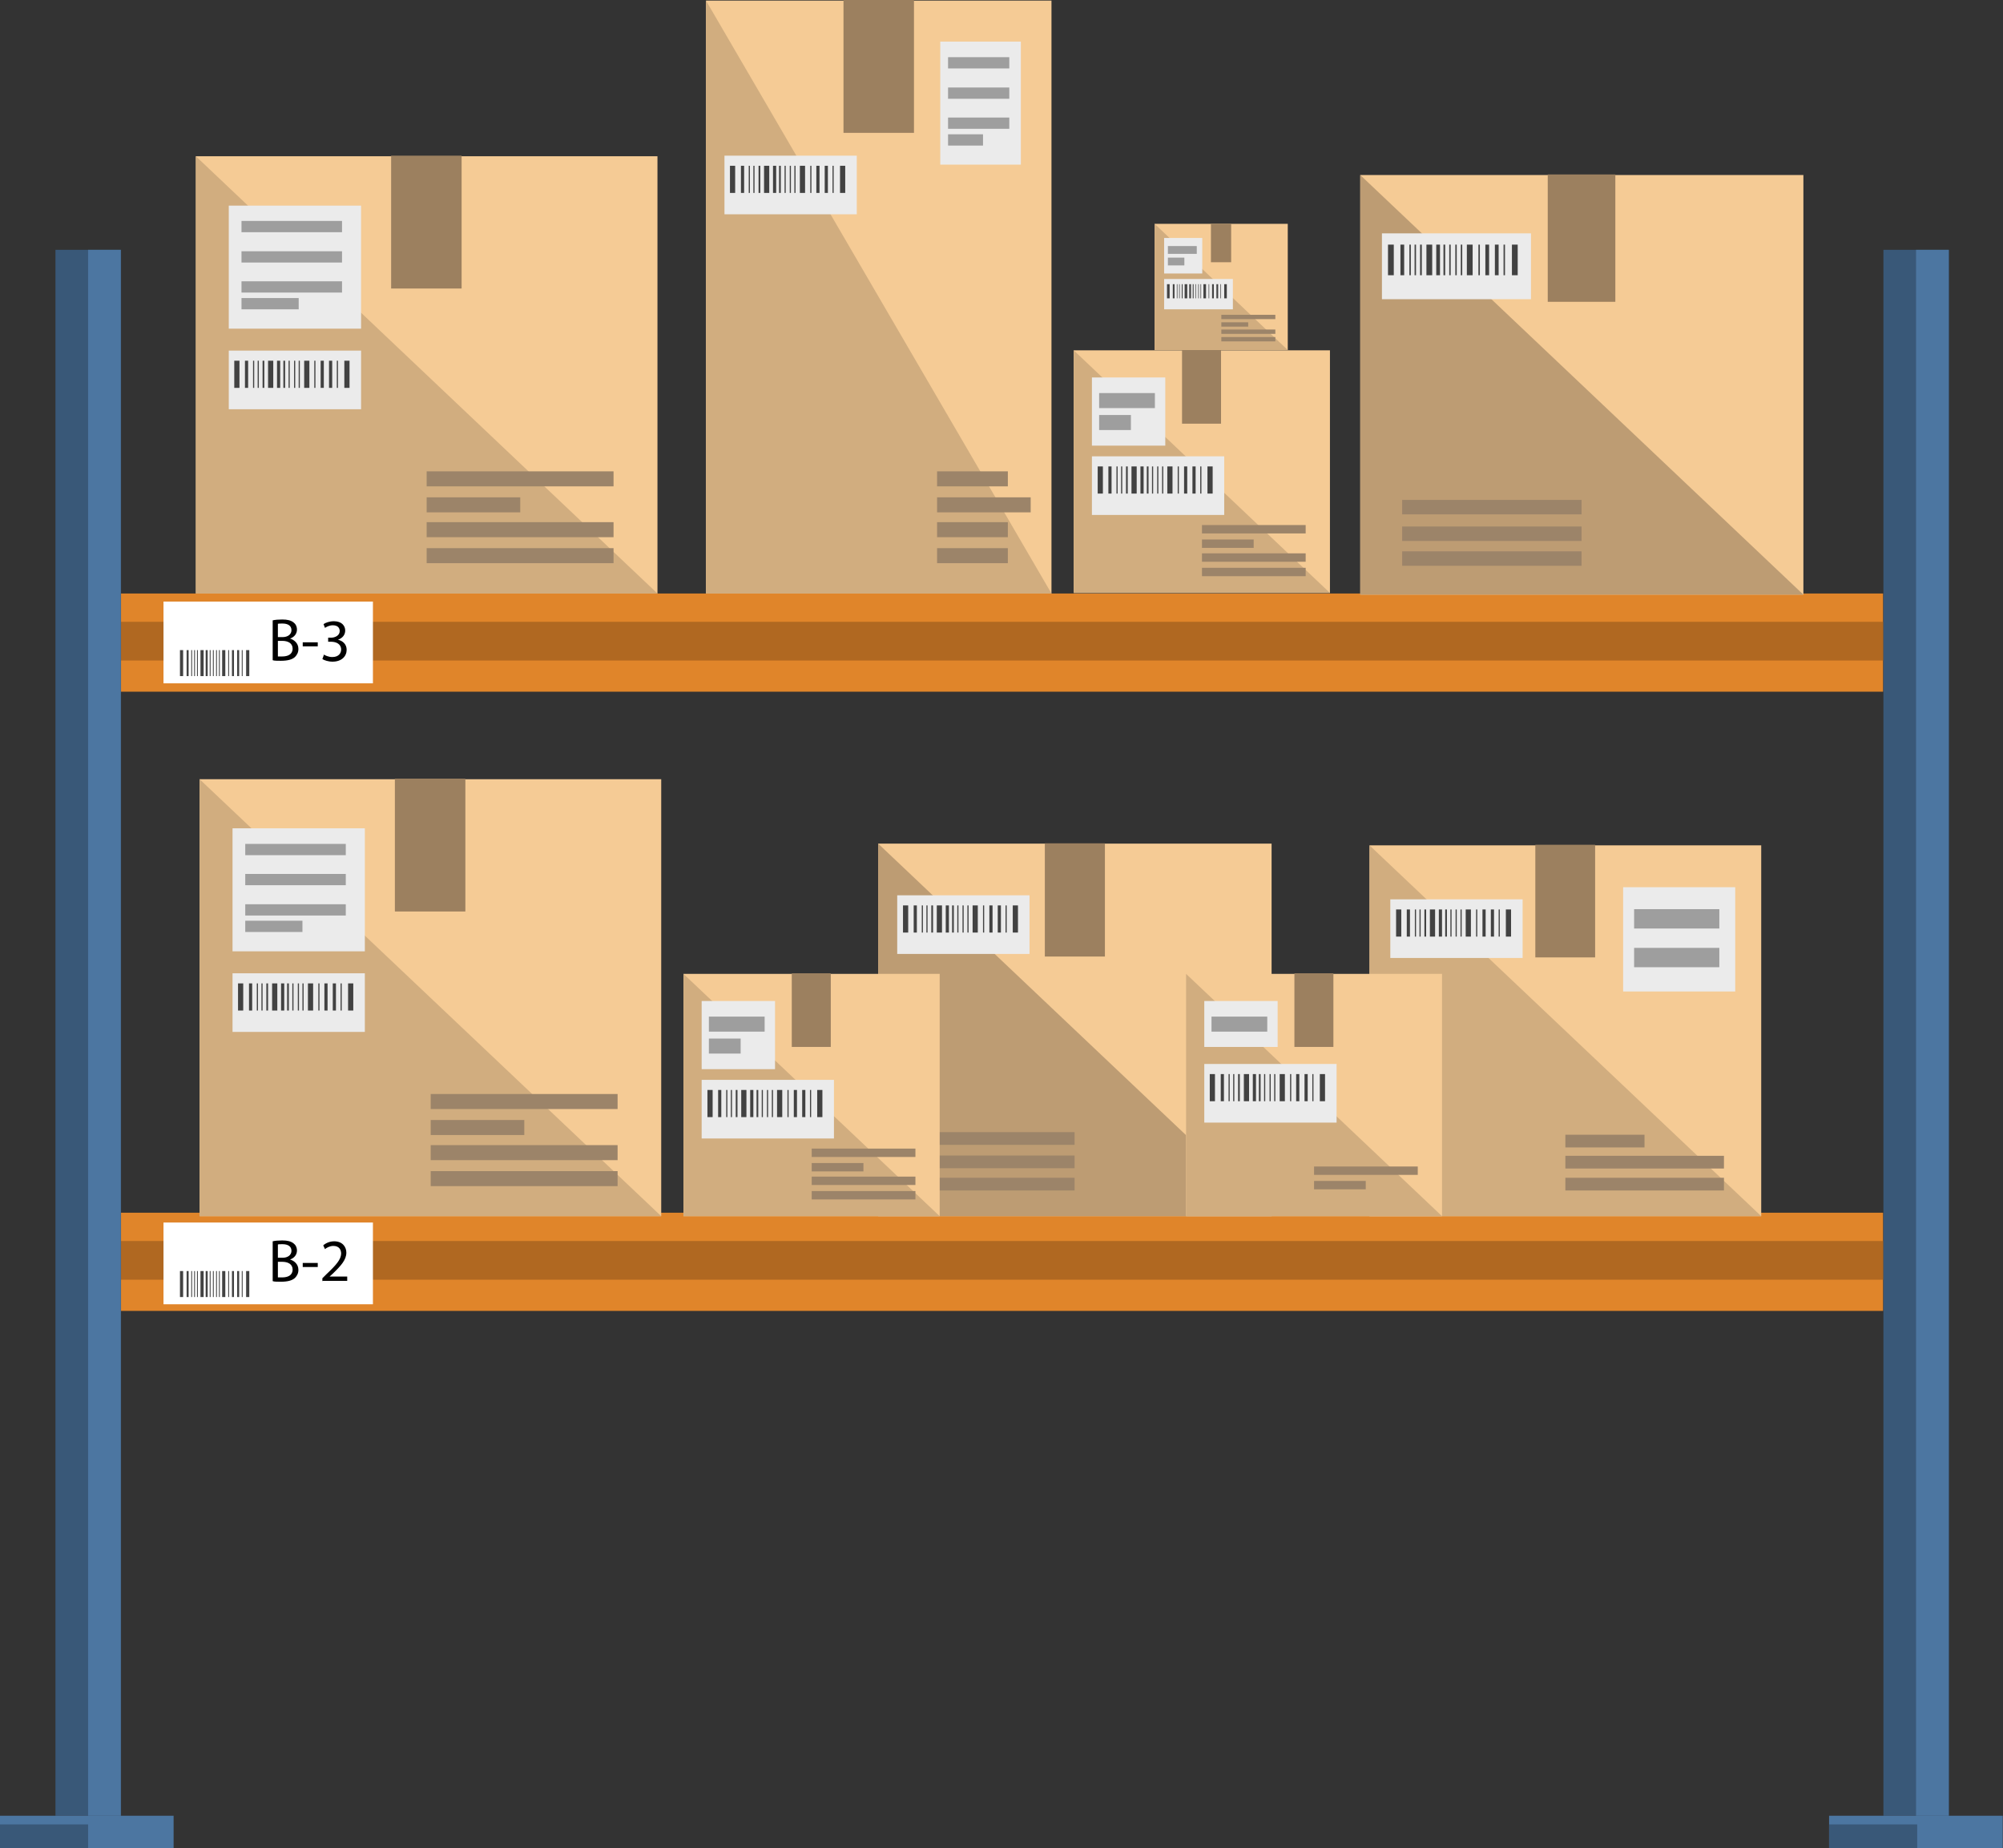<?xml version="1.0" encoding="UTF-8"?>
<svg id="Layer_2" data-name="Layer 2" xmlns="http://www.w3.org/2000/svg" viewBox="0 0 69.34 64">
  <rect x="0" y="0" width="69.34" height="64" fill="#333333" stroke="none"/>
  <defs>
    <style>
      .cls-1 {
        fill: #9c8469;
      }

      .cls-2 {
        fill: #e0852a;
      }

      .cls-3 {
        fill: #9c805f;
      }

      .cls-4 {
        fill: #f5cb95;
      }

      .cls-5 {
        fill: #fff;
      }

      .cls-6 {
        fill: #424242;
      }

      .cls-7 {
        fill: #b06821;
      }

      .cls-8 {
        fill: #395878;
      }

      .cls-9 {
        fill: #d1ad7f;
      }

      .cls-10 {
        fill: #4c76a1;
      }

      .cls-11 {
        fill: #9e9e9e;
      }

      .cls-12 {
        fill: #ebebeb;
      }

      .cls-13 {
        fill: #bd9c73;
      }
    </style>
  </defs>
  <g id="Layer_1-2" data-name="Layer 1">
    <g>
      <g>
        <rect class="cls-2" x="4.18" y="41.99" width="61.01" height="3.4"/>
        <rect class="cls-7" x="4.18" y="42.97" width="61.01" height="1.34"/>
      </g>
      <g>
        <rect class="cls-2" x="4.18" y="20.55" width="61.01" height="3.4"/>
        <rect class="cls-7" x="4.18" y="21.53" width="61.01" height="1.34"/>
      </g>
      <g>
        <g>
          <rect class="cls-8" x="1.92" y="8.65" width="2.27" height="54.22"/>
          <rect class="cls-10" x="3.05" y="8.65" width="1.13" height="54.22"/>
        </g>
        <g>
          <rect class="cls-10" y="62.87" width="6.01" height="1.13"/>
          <rect class="cls-8" y="63.17" width="3.05" height=".83"/>
        </g>
      </g>
      <g>
        <g>
          <rect class="cls-8" x="65.2" y="8.65" width="2.27" height="54.22"/>
          <rect class="cls-10" x="66.33" y="8.65" width="1.13" height="54.22"/>
        </g>
        <g>
          <rect class="cls-10" x="63.32" y="62.87" width="6.01" height="1.13"/>
          <rect class="cls-8" x="63.32" y="63.17" width="3.05" height=".83"/>
        </g>
      </g>
      <g>
        <polygon class="cls-4" points="22.89 42.11 6.91 42.11 6.91 42.11 6.91 26.98 6.91 26.98 22.89 26.98 22.89 42.11 22.89 42.11"/>
        <polygon class="cls-9" points="22.89 42.11 6.91 42.11 6.91 26.98 22.89 42.11"/>
        <rect class="cls-3" x="13.67" y="26.96" width="2.44" height="4.6"/>
        <g>
          <rect class="cls-12" x="8.05" y="28.68" width="4.58" height="4.26"/>
          <rect class="cls-11" x="8.49" y="29.22" width="3.48" height=".39"/>
          <rect class="cls-11" x="8.49" y="30.26" width="3.48" height=".39"/>
          <rect class="cls-11" x="8.49" y="31.31" width="3.48" height=".39"/>
          <rect class="cls-11" x="8.49" y="31.88" width="1.98" height=".39"/>
        </g>
        <g>
          <rect class="cls-1" x="14.91" y="37.88" width="6.47" height=".52"/>
          <rect class="cls-1" x="14.91" y="39.65" width="6.47" height=".52"/>
          <rect class="cls-1" x="14.91" y="40.55" width="6.47" height=".52"/>
          <rect class="cls-1" x="14.91" y="38.78" width="3.24" height=".52"/>
        </g>
        <g>
          <rect class="cls-12" x="8.05" y="33.7" width="4.58" height="2.03"/>
          <g>
            <rect class="cls-6" x="9.73" y="34.05" width=".11" height=".94"/>
            <rect class="cls-6" x="8.62" y="34.05" width=".11" height=".94"/>
            <rect class="cls-6" x="11.23" y="34.05" width=".11" height=".94"/>
            <rect class="cls-6" x="11.52" y="34.05" width=".11" height=".94"/>
            <rect class="cls-6" x="8.24" y="34.05" width=".18" height=".94"/>
            <rect class="cls-6" x="9.42" y="34.05" width=".18" height=".94"/>
            <rect class="cls-6" x="10.12" y="34.05" width=".04" height=".94"/>
            <rect class="cls-6" x="9.05" y="34.05" width=".04" height=".94"/>
            <rect class="cls-6" x="10.31" y="34.05" width=".04" height=".94"/>
            <rect class="cls-6" x="10.47" y="34.05" width=".04" height=".94"/>
            <rect class="cls-6" x="8.89" y="34.05" width=".04" height=".94"/>
            <rect class="cls-6" x="11.02" y="34.05" width=".04" height=".94"/>
            <rect class="cls-6" x="11.79" y="34.05" width=".04" height=".94"/>
            <rect class="cls-6" x="9.94" y="34.05" width=".06" height=".94"/>
            <rect class="cls-6" x="9.22" y="34.05" width=".06" height=".94"/>
            <rect class="cls-6" x="10.66" y="34.05" width=".18" height=".94"/>
            <rect class="cls-6" x="12.05" y="34.05" width=".18" height=".94"/>
          </g>
        </g>
      </g>
      <g>
        <polygon class="cls-4" points="22.76 20.55 6.78 20.55 6.78 20.55 6.78 5.41 6.78 5.41 22.76 5.41 22.76 20.55 22.76 20.55"/>
        <polygon class="cls-9" points="22.76 20.55 6.78 20.55 6.78 5.41 22.76 20.55"/>
        <rect class="cls-3" x="13.54" y="5.39" width="2.44" height="4.6"/>
        <g>
          <rect class="cls-12" x="7.92" y="7.12" width="4.58" height="4.26"/>
          <rect class="cls-11" x="8.36" y="7.65" width="3.48" height=".39"/>
          <rect class="cls-11" x="8.36" y="8.7" width="3.48" height=".39"/>
          <rect class="cls-11" x="8.36" y="9.74" width="3.48" height=".39"/>
          <rect class="cls-11" x="8.36" y="10.32" width="1.98" height=".39"/>
        </g>
        <g>
          <rect class="cls-1" x="14.77" y="16.32" width="6.47" height=".52"/>
          <rect class="cls-1" x="14.77" y="18.08" width="6.47" height=".52"/>
          <rect class="cls-1" x="14.77" y="18.98" width="6.47" height=".52"/>
          <rect class="cls-1" x="14.77" y="17.22" width="3.24" height=".52"/>
        </g>
        <g>
          <rect class="cls-12" x="7.92" y="12.14" width="4.58" height="2.03"/>
          <g>
            <rect class="cls-6" x="9.59" y="12.49" width=".11" height=".94"/>
            <rect class="cls-6" x="8.48" y="12.49" width=".11" height=".94"/>
            <rect class="cls-6" x="11.1" y="12.49" width=".11" height=".94"/>
            <rect class="cls-6" x="11.39" y="12.49" width=".11" height=".94"/>
            <rect class="cls-6" x="8.11" y="12.49" width=".18" height=".94"/>
            <rect class="cls-6" x="9.28" y="12.49" width=".18" height=".94"/>
            <rect class="cls-6" x="9.99" y="12.49" width=".04" height=".94"/>
            <rect class="cls-6" x="8.92" y="12.49" width=".04" height=".94"/>
            <rect class="cls-6" x="10.18" y="12.49" width=".04" height=".94"/>
            <rect class="cls-6" x="10.34" y="12.49" width=".04" height=".94"/>
            <rect class="cls-6" x="8.76" y="12.49" width=".04" height=".94"/>
            <rect class="cls-6" x="10.88" y="12.49" width=".04" height=".94"/>
            <rect class="cls-6" x="11.66" y="12.49" width=".04" height=".94"/>
            <rect class="cls-6" x="9.81" y="12.49" width=".06" height=".94"/>
            <rect class="cls-6" x="9.09" y="12.49" width=".06" height=".94"/>
            <rect class="cls-6" x="10.53" y="12.49" width=".18" height=".94"/>
            <rect class="cls-6" x="11.92" y="12.49" width=".18" height=".94"/>
          </g>
        </g>
      </g>
      <g>
        <polygon class="cls-4" points="36.4 20.55 24.44 20.55 24.44 20.55 24.44 .02 24.44 .02 36.4 .02 36.4 20.55 36.4 20.55"/>
        <polygon class="cls-9" points="36.4 20.55 24.44 20.55 24.44 .02 36.4 20.55"/>
        <rect class="cls-3" x="29.2" width="2.44" height="4.6"/>
        <g>
          <rect class="cls-12" x="32.55" y="1.44" width="2.79" height="4.26"/>
          <rect class="cls-11" x="32.82" y="1.98" width="2.12" height=".39"/>
          <rect class="cls-11" x="32.82" y="3.03" width="2.12" height=".39"/>
          <rect class="cls-11" x="32.82" y="4.07" width="2.12" height=".39"/>
          <rect class="cls-11" x="32.82" y="4.65" width="1.21" height=".39"/>
        </g>
        <g>
          <rect class="cls-1" x="32.44" y="16.32" width="2.45" height=".52"/>
          <rect class="cls-1" x="32.44" y="18.08" width="2.45" height=".52"/>
          <rect class="cls-1" x="32.44" y="18.98" width="2.45" height=".52"/>
          <rect class="cls-1" x="32.44" y="17.22" width="3.24" height=".52"/>
        </g>
        <g>
          <rect class="cls-12" x="25.08" y="5.39" width="4.58" height="2.03"/>
          <g>
            <rect class="cls-6" x="26.76" y="5.74" width=".11" height=".94"/>
            <rect class="cls-6" x="25.65" y="5.74" width=".11" height=".94"/>
            <rect class="cls-6" x="28.26" y="5.74" width=".11" height=".94"/>
            <rect class="cls-6" x="28.55" y="5.74" width=".11" height=".94"/>
            <rect class="cls-6" x="25.27" y="5.74" width=".18" height=".94"/>
            <rect class="cls-6" x="26.45" y="5.74" width=".18" height=".94"/>
            <rect class="cls-6" x="27.16" y="5.74" width=".04" height=".94"/>
            <rect class="cls-6" x="26.08" y="5.74" width=".04" height=".94"/>
            <rect class="cls-6" x="27.34" y="5.74" width=".04" height=".94"/>
            <rect class="cls-6" x="27.5" y="5.74" width=".04" height=".94"/>
            <rect class="cls-6" x="25.92" y="5.74" width=".04" height=".94"/>
            <rect class="cls-6" x="28.05" y="5.74" width=".04" height=".94"/>
            <rect class="cls-6" x="28.82" y="5.74" width=".04" height=".94"/>
            <rect class="cls-6" x="26.97" y="5.74" width=".06" height=".94"/>
            <rect class="cls-6" x="26.26" y="5.74" width=".06" height=".94"/>
            <rect class="cls-6" x="27.69" y="5.74" width=".18" height=".94"/>
            <rect class="cls-6" x="29.08" y="5.74" width=".18" height=".94"/>
          </g>
        </g>
      </g>
      <g>
        <polygon class="cls-4" points="60.97 42.11 47.41 42.11 47.41 42.11 47.41 29.27 47.41 29.27 60.97 29.27 60.97 42.11 60.97 42.11"/>
        <polygon class="cls-9" points="60.97 42.11 47.41 42.11 47.41 29.27 60.97 42.11"/>
        <rect class="cls-3" x="53.15" y="29.25" width="2.07" height="3.9"/>
        <g>
          <rect class="cls-12" x="56.19" y="30.72" width="3.88" height="3.61"/>
          <rect class="cls-11" x="56.57" y="31.48" width="2.95" height=".67"/>
          <rect class="cls-11" x="56.57" y="32.82" width="2.95" height=".67"/>
        </g>
        <g>
          <rect class="cls-1" x="54.19" y="40.02" width="5.49" height=".44"/>
          <rect class="cls-1" x="54.19" y="40.78" width="5.49" height=".44"/>
          <rect class="cls-1" x="54.19" y="39.29" width="2.74" height=".44"/>
        </g>
        <g>
          <rect class="cls-12" x="48.13" y="31.14" width="4.58" height="2.03"/>
          <g>
            <rect class="cls-6" x="49.81" y="31.49" width=".11" height=".94"/>
            <rect class="cls-6" x="48.7" y="31.49" width=".11" height=".94"/>
            <rect class="cls-6" x="51.32" y="31.49" width=".11" height=".94"/>
            <rect class="cls-6" x="51.61" y="31.49" width=".11" height=".94"/>
            <rect class="cls-6" x="48.33" y="31.49" width=".18" height=".94"/>
            <rect class="cls-6" x="49.5" y="31.49" width=".18" height=".94"/>
            <rect class="cls-6" x="50.21" y="31.49" width=".04" height=".94"/>
            <rect class="cls-6" x="49.14" y="31.49" width=".04" height=".94"/>
            <rect class="cls-6" x="50.39" y="31.49" width=".04" height=".94"/>
            <rect class="cls-6" x="50.56" y="31.49" width=".04" height=".94"/>
            <rect class="cls-6" x="48.98" y="31.49" width=".04" height=".94"/>
            <rect class="cls-6" x="51.1" y="31.49" width=".04" height=".94"/>
            <rect class="cls-6" x="51.88" y="31.49" width=".04" height=".94"/>
            <rect class="cls-6" x="50.03" y="31.49" width=".06" height=".94"/>
            <rect class="cls-6" x="49.31" y="31.49" width=".06" height=".94"/>
            <rect class="cls-6" x="50.74" y="31.49" width=".18" height=".94"/>
            <rect class="cls-6" x="52.13" y="31.49" width=".18" height=".94"/>
          </g>
        </g>
      </g>
      <g>
        <polygon class="cls-4" points="44.02 42.11 30.4 42.11 30.4 42.11 30.4 29.21 30.4 29.21 44.02 29.21 44.02 42.11 44.02 42.11"/>
        <polygon class="cls-13" points="44.02 42.11 30.4 42.11 30.4 29.21 44.02 42.11"/>
        <rect class="cls-3" x="36.17" y="29.2" width="2.08" height="3.92"/>
        <g>
          <rect class="cls-1" x="31.69" y="39.2" width="5.51" height=".44"/>
          <rect class="cls-1" x="31.69" y="40.01" width="5.51" height=".44"/>
          <rect class="cls-1" x="31.69" y="40.78" width="5.51" height=".44"/>
        </g>
        <g>
          <rect class="cls-12" x="31.06" y="31" width="4.58" height="2.03"/>
          <g>
            <rect class="cls-6" x="32.74" y="31.35" width=".11" height=".94"/>
            <rect class="cls-6" x="31.63" y="31.35" width=".11" height=".94"/>
            <rect class="cls-6" x="34.25" y="31.35" width=".11" height=".94"/>
            <rect class="cls-6" x="34.54" y="31.35" width=".11" height=".94"/>
            <rect class="cls-6" x="31.26" y="31.35" width=".18" height=".94"/>
            <rect class="cls-6" x="32.43" y="31.35" width=".18" height=".94"/>
            <rect class="cls-6" x="33.14" y="31.35" width=".04" height=".94"/>
            <rect class="cls-6" x="32.07" y="31.35" width=".04" height=".94"/>
            <rect class="cls-6" x="33.32" y="31.35" width=".04" height=".94"/>
            <rect class="cls-6" x="33.49" y="31.35" width=".04" height=".94"/>
            <rect class="cls-6" x="31.91" y="31.35" width=".04" height=".94"/>
            <rect class="cls-6" x="34.03" y="31.35" width=".04" height=".94"/>
            <rect class="cls-6" x="34.81" y="31.35" width=".04" height=".94"/>
            <rect class="cls-6" x="32.96" y="31.35" width=".06" height=".94"/>
            <rect class="cls-6" x="32.24" y="31.35" width=".06" height=".94"/>
            <rect class="cls-6" x="33.67" y="31.35" width=".18" height=".94"/>
            <rect class="cls-6" x="35.06" y="31.35" width=".18" height=".94"/>
          </g>
        </g>
      </g>
      <g>
        <polygon class="cls-4" points="62.43 20.59 47.09 20.59 47.09 20.59 47.09 6.06 47.09 6.06 62.43 6.06 62.43 20.59 62.43 20.59"/>
        <polygon class="cls-13" points="62.43 20.59 47.09 20.59 47.09 6.06 62.43 20.59"/>
        <rect class="cls-3" x="53.58" y="6.04" width="2.34" height="4.41"/>
        <g>
          <rect class="cls-1" x="48.54" y="17.31" width="6.21" height=".5"/>
          <rect class="cls-1" x="48.54" y="18.23" width="6.21" height=".5"/>
          <rect class="cls-1" x="48.54" y="19.09" width="6.21" height=".5"/>
        </g>
        <g>
          <rect class="cls-12" x="47.84" y="8.08" width="5.16" height="2.28"/>
          <g>
            <rect class="cls-6" x="49.72" y="8.47" width=".13" height="1.06"/>
            <rect class="cls-6" x="48.48" y="8.47" width=".13" height="1.06"/>
            <rect class="cls-6" x="51.42" y="8.47" width=".13" height="1.06"/>
            <rect class="cls-6" x="51.75" y="8.47" width=".13" height="1.06"/>
            <rect class="cls-6" x="48.05" y="8.47" width=".2" height="1.06"/>
            <rect class="cls-6" x="49.38" y="8.47" width=".2" height="1.06"/>
            <rect class="cls-6" x="50.17" y="8.47" width=".05" height="1.06"/>
            <rect class="cls-6" x="48.97" y="8.47" width=".05" height="1.06"/>
            <rect class="cls-6" x="50.38" y="8.47" width=".05" height="1.06"/>
            <rect class="cls-6" x="50.57" y="8.47" width=".05" height="1.06"/>
            <rect class="cls-6" x="48.79" y="8.47" width=".05" height="1.06"/>
            <rect class="cls-6" x="51.18" y="8.47" width=".05" height="1.06"/>
            <rect class="cls-6" x="52.05" y="8.47" width=".05" height="1.06"/>
            <rect class="cls-6" x="49.97" y="8.47" width=".06" height="1.06"/>
            <rect class="cls-6" x="49.16" y="8.47" width=".06" height="1.06"/>
            <rect class="cls-6" x="50.78" y="8.47" width=".2" height="1.06"/>
            <rect class="cls-6" x="52.34" y="8.47" width=".2" height="1.06"/>
          </g>
        </g>
      </g>
      <g>
        <polygon class="cls-4" points="32.53 42.11 23.66 42.11 23.66 42.11 23.66 33.72 23.66 33.72 32.53 33.72 32.53 42.11 32.53 42.11"/>
        <polygon class="cls-9" points="32.53 42.11 23.66 42.11 23.66 33.72 32.53 42.11"/>
        <rect class="cls-3" x="27.41" y="33.7" width="1.35" height="2.55"/>
        <g>
          <rect class="cls-12" x="24.29" y="34.66" width="2.54" height="2.36"/>
          <rect class="cls-11" x="24.54" y="35.2" width="1.93" height=".52"/>
          <rect class="cls-11" x="24.54" y="35.96" width="1.1" height=".52"/>
        </g>
        <g>
          <rect class="cls-1" x="28.1" y="39.77" width="3.59" height=".29"/>
          <rect class="cls-1" x="28.1" y="40.74" width="3.59" height=".29"/>
          <rect class="cls-1" x="28.1" y="41.24" width="3.59" height=".29"/>
          <rect class="cls-1" x="28.1" y="40.27" width="1.79" height=".29"/>
        </g>
        <g>
          <rect class="cls-12" x="24.29" y="37.39" width="4.58" height="2.03"/>
          <g>
            <rect class="cls-6" x="25.97" y="37.74" width=".11" height=".94"/>
            <rect class="cls-6" x="24.86" y="37.74" width=".11" height=".94"/>
            <rect class="cls-6" x="27.48" y="37.74" width=".11" height=".94"/>
            <rect class="cls-6" x="27.77" y="37.74" width=".11" height=".94"/>
            <rect class="cls-6" x="24.49" y="37.74" width=".18" height=".94"/>
            <rect class="cls-6" x="25.66" y="37.74" width=".18" height=".94"/>
            <rect class="cls-6" x="26.37" y="37.74" width=".04" height=".94"/>
            <rect class="cls-6" x="25.3" y="37.74" width=".04" height=".94"/>
            <rect class="cls-6" x="26.55" y="37.74" width=".04" height=".94"/>
            <rect class="cls-6" x="26.72" y="37.74" width=".04" height=".94"/>
            <rect class="cls-6" x="25.14" y="37.74" width=".04" height=".94"/>
            <rect class="cls-6" x="27.26" y="37.74" width=".04" height=".94"/>
            <rect class="cls-6" x="28.04" y="37.74" width=".04" height=".94"/>
            <rect class="cls-6" x="26.19" y="37.74" width=".06" height=".94"/>
            <rect class="cls-6" x="25.47" y="37.74" width=".06" height=".94"/>
            <rect class="cls-6" x="26.9" y="37.74" width=".18" height=".94"/>
            <rect class="cls-6" x="28.29" y="37.74" width=".18" height=".94"/>
          </g>
        </g>
      </g>
      <g>
        <polygon class="cls-4" points="46.04 20.53 37.17 20.53 37.17 20.53 37.17 12.13 37.17 12.13 46.04 12.13 46.04 20.53 46.04 20.53"/>
        <polygon class="cls-9" points="46.04 20.53 37.17 20.53 37.17 12.13 46.04 20.53"/>
        <rect class="cls-3" x="40.92" y="12.12" width="1.35" height="2.55"/>
        <g>
          <rect class="cls-12" x="37.8" y="13.07" width="2.54" height="2.36"/>
          <rect class="cls-11" x="38.05" y="13.61" width="1.93" height=".52"/>
          <rect class="cls-11" x="38.05" y="14.37" width="1.1" height=".52"/>
        </g>
        <g>
          <rect class="cls-1" x="41.61" y="18.18" width="3.59" height=".29"/>
          <rect class="cls-1" x="41.61" y="19.16" width="3.59" height=".29"/>
          <rect class="cls-1" x="41.61" y="19.66" width="3.59" height=".29"/>
          <rect class="cls-1" x="41.61" y="18.68" width="1.79" height=".29"/>
        </g>
        <g>
          <rect class="cls-12" x="37.8" y="15.8" width="4.58" height="2.03"/>
          <g>
            <rect class="cls-6" x="39.48" y="16.15" width=".11" height=".94"/>
            <rect class="cls-6" x="38.37" y="16.15" width=".11" height=".94"/>
            <rect class="cls-6" x="40.99" y="16.15" width=".11" height=".94"/>
            <rect class="cls-6" x="41.28" y="16.15" width=".11" height=".94"/>
            <rect class="cls-6" x="38" y="16.15" width=".18" height=".94"/>
            <rect class="cls-6" x="39.17" y="16.15" width=".18" height=".94"/>
            <rect class="cls-6" x="39.88" y="16.15" width=".04" height=".94"/>
            <rect class="cls-6" x="38.81" y="16.15" width=".04" height=".94"/>
            <rect class="cls-6" x="40.06" y="16.15" width=".04" height=".94"/>
            <rect class="cls-6" x="40.23" y="16.15" width=".04" height=".94"/>
            <rect class="cls-6" x="38.65" y="16.15" width=".04" height=".94"/>
            <rect class="cls-6" x="40.77" y="16.15" width=".04" height=".94"/>
            <rect class="cls-6" x="41.55" y="16.15" width=".04" height=".94"/>
            <rect class="cls-6" x="39.7" y="16.15" width=".06" height=".94"/>
            <rect class="cls-6" x="38.98" y="16.15" width=".06" height=".94"/>
            <rect class="cls-6" x="40.41" y="16.15" width=".18" height=".94"/>
            <rect class="cls-6" x="41.8" y="16.15" width=".18" height=".94"/>
          </g>
        </g>
      </g>
      <g>
        <polygon class="cls-4" points="44.58 12.12 39.97 12.12 39.97 12.12 39.97 7.75 39.97 7.75 44.58 7.75 44.58 12.12 44.58 12.12"/>
        <polygon class="cls-9" points="44.58 12.12 39.97 12.12 39.97 7.75 44.58 12.12"/>
        <rect class="cls-3" x="41.92" y="7.75" width=".7" height="1.33"/>
        <g>
          <rect class="cls-12" x="40.3" y="8.24" width="1.32" height="1.23"/>
          <rect class="cls-11" x="40.43" y="8.52" width="1" height=".27"/>
          <rect class="cls-11" x="40.43" y="8.92" width=".57" height=".27"/>
        </g>
        <g>
          <rect class="cls-1" x="42.28" y="10.9" width="1.87" height=".15"/>
          <rect class="cls-1" x="42.28" y="11.41" width="1.87" height=".15"/>
          <rect class="cls-1" x="42.28" y="11.67" width="1.87" height=".15"/>
          <rect class="cls-1" x="42.28" y="11.16" width=".93" height=".15"/>
        </g>
        <g>
          <rect class="cls-12" x="40.3" y="9.66" width="2.38" height="1.05"/>
          <g>
            <rect class="cls-6" x="41.17" y="9.84" width=".06" height=".49"/>
            <rect class="cls-6" x="40.6" y="9.84" width=".06" height=".49"/>
            <rect class="cls-6" x="41.96" y="9.84" width=".06" height=".49"/>
            <rect class="cls-6" x="42.11" y="9.84" width=".06" height=".49"/>
            <rect class="cls-6" x="40.4" y="9.84" width=".09" height=".49"/>
            <rect class="cls-6" x="41.01" y="9.84" width=".09" height=".49"/>
            <rect class="cls-6" x="41.38" y="9.84" width=".02" height=".49"/>
            <rect class="cls-6" x="40.82" y="9.84" width=".02" height=".49"/>
            <rect class="cls-6" x="41.48" y="9.84" width=".02" height=".49"/>
            <rect class="cls-6" x="41.56" y="9.84" width=".02" height=".49"/>
            <rect class="cls-6" x="40.74" y="9.84" width=".02" height=".49"/>
            <rect class="cls-6" x="41.84" y="9.84" width=".02" height=".49"/>
            <rect class="cls-6" x="42.25" y="9.84" width=".02" height=".49"/>
            <rect class="cls-6" x="41.29" y="9.84" width=".03" height=".49"/>
            <rect class="cls-6" x="40.91" y="9.84" width=".03" height=".49"/>
            <rect class="cls-6" x="41.66" y="9.84" width=".09" height=".49"/>
            <rect class="cls-6" x="42.38" y="9.84" width=".09" height=".49"/>
          </g>
        </g>
      </g>
      <g>
        <polygon class="cls-4" points="49.92 42.11 41.06 42.11 41.06 42.11 41.06 33.72 41.06 33.72 49.92 33.72 49.92 42.11 49.92 42.11"/>
        <polygon class="cls-9" points="49.92 42.11 41.06 42.11 41.06 33.72 49.92 42.11"/>
        <rect class="cls-3" x="44.81" y="33.7" width="1.35" height="2.55"/>
        <g>
          <rect class="cls-12" x="41.69" y="34.66" width="2.54" height="1.59"/>
          <rect class="cls-11" x="41.94" y="35.2" width="1.93" height=".52"/>
        </g>
        <g>
          <rect class="cls-1" x="45.49" y="40.39" width="3.59" height=".29"/>
          <rect class="cls-1" x="45.49" y="40.89" width="1.79" height=".29"/>
        </g>
        <g>
          <rect class="cls-12" x="41.69" y="36.84" width="4.58" height="2.03"/>
          <g>
            <rect class="cls-6" x="43.37" y="37.19" width=".11" height=".94"/>
            <rect class="cls-6" x="42.26" y="37.19" width=".11" height=".94"/>
            <rect class="cls-6" x="44.87" y="37.19" width=".11" height=".94"/>
            <rect class="cls-6" x="45.16" y="37.19" width=".11" height=".94"/>
            <rect class="cls-6" x="41.88" y="37.19" width=".18" height=".94"/>
            <rect class="cls-6" x="43.06" y="37.19" width=".18" height=".94"/>
            <rect class="cls-6" x="43.76" y="37.19" width=".04" height=".94"/>
            <rect class="cls-6" x="42.69" y="37.19" width=".04" height=".94"/>
            <rect class="cls-6" x="43.95" y="37.19" width=".04" height=".94"/>
            <rect class="cls-6" x="44.11" y="37.19" width=".04" height=".94"/>
            <rect class="cls-6" x="42.53" y="37.19" width=".04" height=".94"/>
            <rect class="cls-6" x="44.66" y="37.19" width=".04" height=".94"/>
            <rect class="cls-6" x="45.43" y="37.19" width=".04" height=".94"/>
            <rect class="cls-6" x="43.58" y="37.19" width=".06" height=".94"/>
            <rect class="cls-6" x="42.86" y="37.19" width=".06" height=".94"/>
            <rect class="cls-6" x="44.3" y="37.19" width=".18" height=".94"/>
            <rect class="cls-6" x="45.69" y="37.19" width=".18" height=".94"/>
          </g>
        </g>
      </g>
      <g>
        <rect class="cls-5" x="5.66" y="20.83" width="7.25" height="2.83"/>
        <g>
          <rect class="cls-6" x="7.12" y="22.51" width=".07" height=".9"/>
          <rect class="cls-6" x="6.46" y="22.51" width=".07" height=".9"/>
          <rect class="cls-6" x="8.03" y="22.51" width=".07" height=".9"/>
          <rect class="cls-6" x="8.21" y="22.51" width=".07" height=".9"/>
          <rect class="cls-6" x="6.23" y="22.51" width=".11" height=".9"/>
          <rect class="cls-6" x="6.94" y="22.51" width=".11" height=".9"/>
          <rect class="cls-6" x="7.37" y="22.51" width=".03" height=".9"/>
          <rect class="cls-6" x="6.72" y="22.51" width=".03" height=".9"/>
          <rect class="cls-6" x="7.48" y="22.51" width=".03" height=".9"/>
          <rect class="cls-6" x="7.58" y="22.51" width=".03" height=".9"/>
          <rect class="cls-6" x="6.62" y="22.51" width=".03" height=".9"/>
          <rect class="cls-6" x="7.9" y="22.51" width=".03" height=".9"/>
          <rect class="cls-6" x="8.37" y="22.51" width=".03" height=".9"/>
          <rect class="cls-6" x="7.26" y="22.51" width=".03" height=".9"/>
          <rect class="cls-6" x="6.82" y="22.51" width=".03" height=".9"/>
          <rect class="cls-6" x="7.69" y="22.51" width=".11" height=".9"/>
          <rect class="cls-6" x="8.52" y="22.51" width=".11" height=".9"/>
        </g>
        <g>
          <path d="M9.44,21.48c.08-.02.2-.03.33-.03.18,0,.3.03.39.1.07.05.12.14.12.25,0,.14-.09.26-.24.31h0c.13.04.29.15.29.36,0,.12-.05.21-.12.28-.1.09-.26.13-.49.13-.13,0-.22,0-.28-.02v-1.38ZM9.62,22.06h.16c.19,0,.31-.1.31-.24,0-.16-.13-.23-.31-.23-.08,0-.13,0-.16.01v.45ZM9.62,22.73s.09,0,.15,0c.19,0,.36-.07.36-.27,0-.19-.16-.27-.36-.27h-.15v.54Z"/>
          <path d="M11,22.24v.14h-.52v-.14h.52Z"/>
          <path d="M11.2,22.66c.05.03.17.09.3.09.24,0,.31-.15.31-.26,0-.19-.17-.27-.35-.27h-.1v-.14h.1c.13,0,.3-.07.3-.23,0-.11-.07-.2-.24-.2-.11,0-.21.05-.27.09l-.05-.13c.07-.05.21-.1.36-.1.27,0,.39.16.39.32,0,.14-.08.26-.25.32h0c.17.04.3.16.3.35,0,.22-.17.41-.49.41-.15,0-.29-.05-.35-.09l.05-.14Z"/>
        </g>
      </g>
      <g>
        <rect class="cls-5" x="5.66" y="42.33" width="7.25" height="2.83"/>
        <g>
          <rect class="cls-6" x="7.12" y="44.01" width=".07" height=".9"/>
          <rect class="cls-6" x="6.46" y="44.01" width=".07" height=".9"/>
          <rect class="cls-6" x="8.03" y="44.01" width=".07" height=".9"/>
          <rect class="cls-6" x="8.21" y="44.01" width=".07" height=".9"/>
          <rect class="cls-6" x="6.23" y="44.01" width=".11" height=".9"/>
          <rect class="cls-6" x="6.94" y="44.01" width=".11" height=".9"/>
          <rect class="cls-6" x="7.37" y="44.01" width=".03" height=".9"/>
          <rect class="cls-6" x="6.72" y="44.01" width=".03" height=".9"/>
          <rect class="cls-6" x="7.48" y="44.01" width=".03" height=".9"/>
          <rect class="cls-6" x="7.58" y="44.01" width=".03" height=".9"/>
          <rect class="cls-6" x="6.62" y="44.01" width=".03" height=".9"/>
          <rect class="cls-6" x="7.9" y="44.01" width=".03" height=".9"/>
          <rect class="cls-6" x="8.37" y="44.01" width=".03" height=".9"/>
          <rect class="cls-6" x="7.26" y="44.01" width=".03" height=".9"/>
          <rect class="cls-6" x="6.82" y="44.01" width=".03" height=".9"/>
          <rect class="cls-6" x="7.69" y="44.01" width=".11" height=".9"/>
          <rect class="cls-6" x="8.52" y="44.01" width=".11" height=".9"/>
        </g>
        <g>
          <path d="M9.44,42.98c.08-.02.2-.03.33-.03.18,0,.3.03.39.1.07.05.12.14.12.25,0,.14-.09.26-.24.31h0c.13.04.29.15.29.36,0,.12-.05.21-.12.28-.1.09-.26.13-.49.13-.13,0-.22,0-.28-.02v-1.38ZM9.62,43.55h.16c.19,0,.31-.1.31-.24,0-.16-.13-.23-.31-.23-.08,0-.13,0-.16.01v.45ZM9.62,44.23s.09,0,.15,0c.19,0,.36-.07.36-.27,0-.19-.16-.27-.36-.27h-.15v.54Z"/>
          <path d="M11,43.73v.14h-.52v-.14h.52Z"/>
          <path d="M11.16,44.37v-.11l.14-.14c.35-.33.5-.51.51-.71,0-.14-.07-.27-.27-.27-.12,0-.23.06-.29.11l-.06-.13c.09-.08.23-.14.38-.14.29,0,.42.2.42.39,0,.25-.18.45-.47.73l-.11.1h0s.61,0,.61,0v.15h-.87Z"/>
        </g>
      </g>
    </g>
  </g>
</svg>